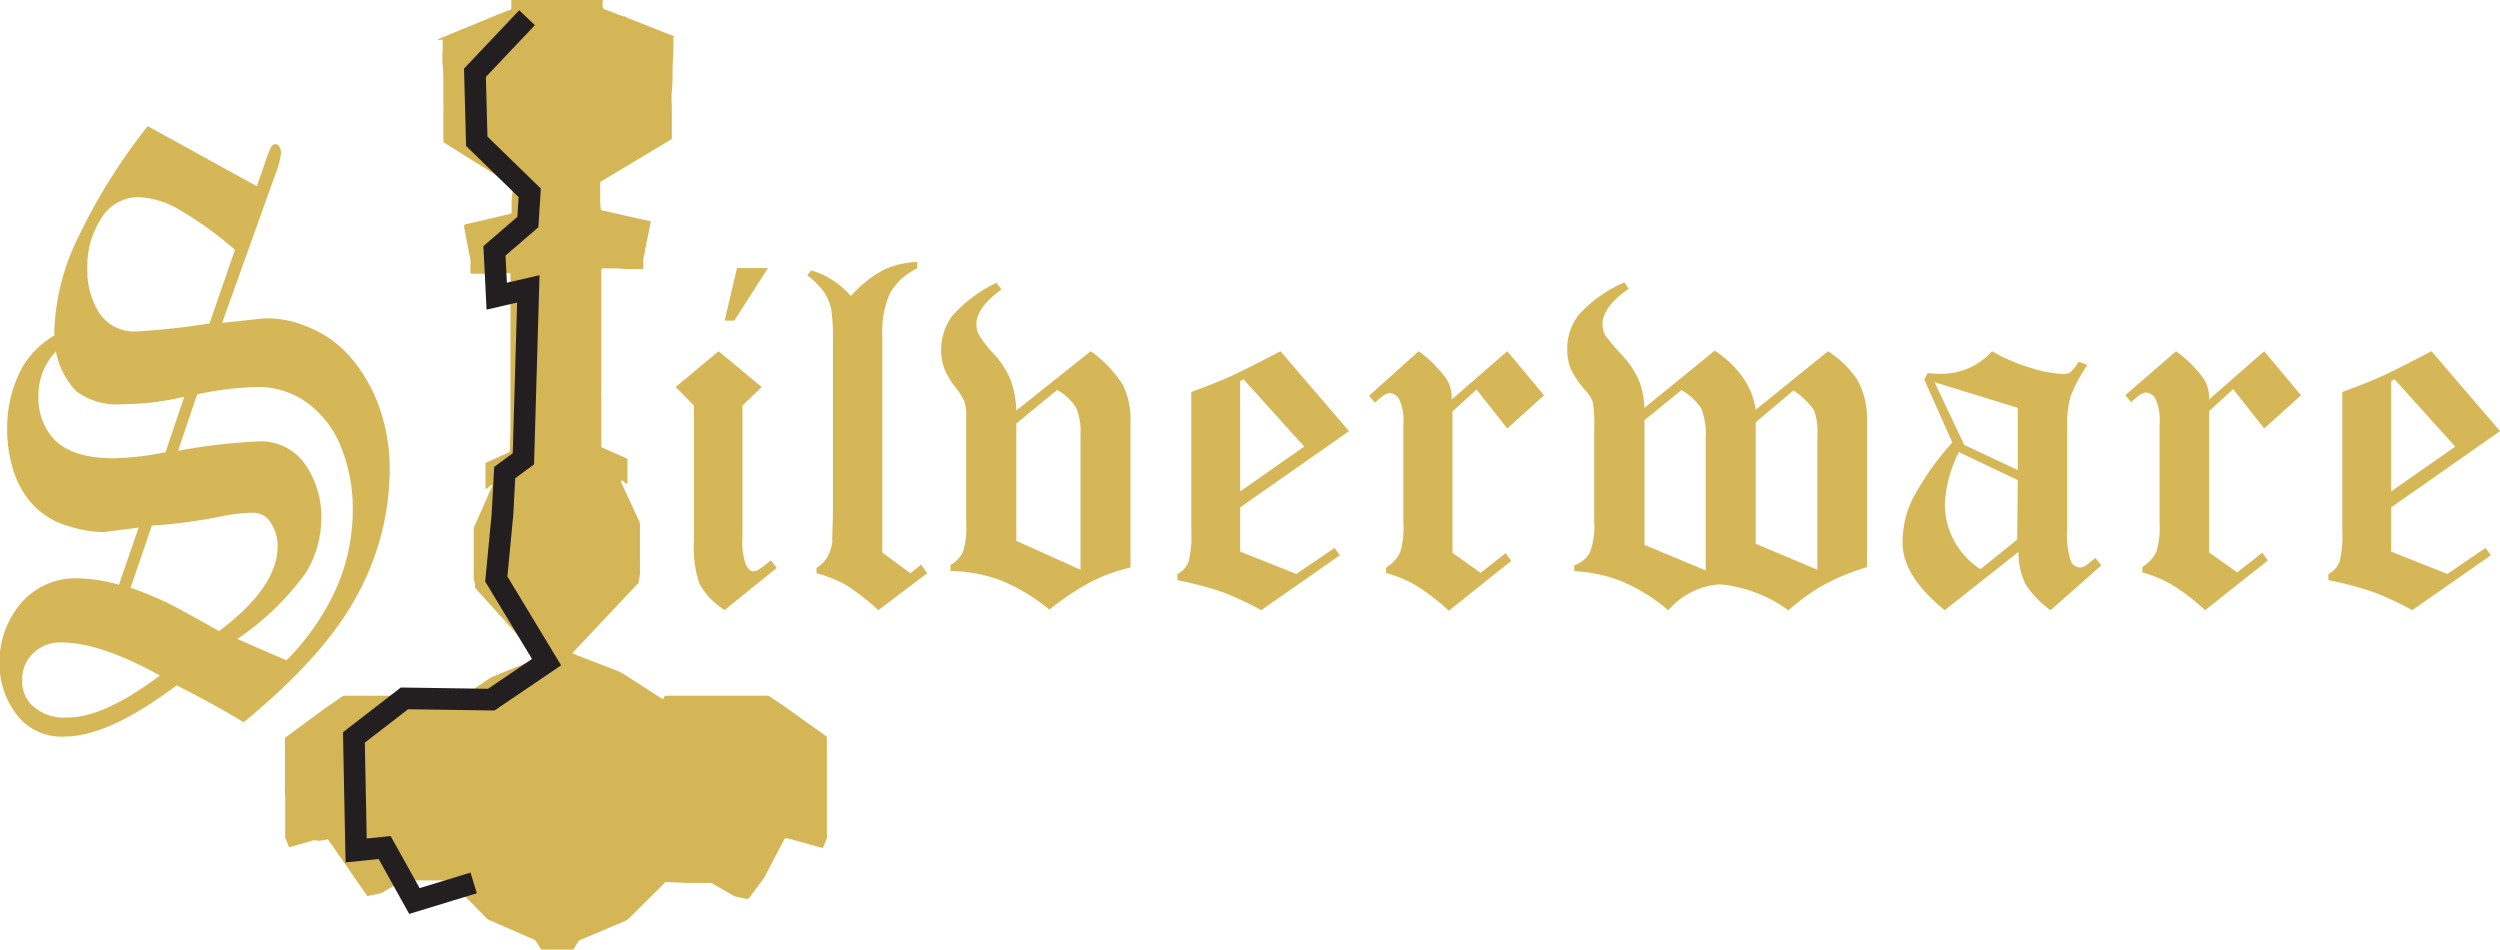 <svg id="Layer_1" data-name="Layer 1" xmlns="http://www.w3.org/2000/svg" viewBox="0 0 178.02 67.62"><defs><style>.cls-1{fill:#d6b757;}.cls-2{fill:#d5b657;}.cls-3{fill:none;stroke:#231f20;stroke-miterlimit:10;stroke-width:1.54px;}</style></defs><title>Untitled-3</title><path class="cls-1" d="M537.5,272.47l7.77,4.28.58-1.67a7.73,7.73,0,0,1,.44-1.12.37.37,0,0,1,.3-.21.33.33,0,0,1,.29.2.89.89,0,0,1,.11.45,6,6,0,0,1-.43,1.58l-3.76,10.5,3-.32a7.36,7.36,0,0,1,3.13.62A7.81,7.81,0,0,1,552,289a11.12,11.12,0,0,1,2,3.52,13.09,13.09,0,0,1,.73,4.47,18.69,18.69,0,0,1-2.28,8.81q-2.28,4.33-8.12,9.12-2.05-1.25-4.77-2.63-4.85,3.65-8,3.65a4,4,0,0,1-3.42-1.6,6,6,0,0,1-1.2-3.7,6.52,6.52,0,0,1,1.45-4.1,5.11,5.11,0,0,1,4.29-1.86,10.86,10.86,0,0,1,2.77.45l1.4-4.07-2.52.32a8.28,8.28,0,0,1-2.41-.41,5.58,5.58,0,0,1-2.49-1.43,6.25,6.25,0,0,1-1.46-2.44,9.53,9.53,0,0,1-.48-3,9.09,9.09,0,0,1,1.09-4.48,6.37,6.37,0,0,1,2.27-2.24l0-.34a16.06,16.06,0,0,1,1.42-6.06A41.6,41.6,0,0,1,537.5,272.47Zm.87,39.12q-4.29-2.36-7-2.35a2.73,2.73,0,0,0-2.24,1,2.52,2.52,0,0,0-.57,1.67,2.39,2.39,0,0,0,.57,1.67,3.28,3.28,0,0,0,2.6,1Q534.32,314.63,538.37,311.59Zm1.73-19.85a18.94,18.94,0,0,1-4.35.53,4.86,4.86,0,0,1-3.33-.91,5.64,5.64,0,0,1-1.46-2.84,4.51,4.51,0,0,0-1.24,3.24,4.31,4.31,0,0,0,1,2.89q1.27,1.47,4.36,1.47a20.26,20.26,0,0,0,3.69-.43Zm3.61-10.46a25.18,25.18,0,0,0-4.21-3,6.16,6.16,0,0,0-2.67-.75,3.06,3.06,0,0,0-2.63,1.5,6.14,6.14,0,0,0-1,3.52,5.67,5.67,0,0,0,.87,3.26,3,3,0,0,0,2.63,1.28,50.49,50.49,0,0,0,5.2-.57Zm-7.43,24.06a28,28,0,0,1,2.65,1.09q1,.5,3.65,2,4.17-3.13,4.17-6.06a2.94,2.94,0,0,0-.49-1.65A1.44,1.44,0,0,0,545,300a12.22,12.22,0,0,0-2.27.26,37,37,0,0,1-4.94.66Zm3.38-9.75a42.19,42.19,0,0,1,5.71-.67,3.84,3.84,0,0,1,3.34,1.63,6.6,6.6,0,0,1,1.15,3.91,7.4,7.4,0,0,1-1.13,3.86,19.47,19.47,0,0,1-4.85,4.67l3.5,1.52a17.5,17.5,0,0,0,3.49-5,13.91,13.91,0,0,0,1.23-5.88,11.56,11.56,0,0,0-.77-4.13,7.12,7.12,0,0,0-2.36-3.24,5.9,5.9,0,0,0-3.66-1.21,22.7,22.7,0,0,0-4.29.52Z" transform="translate(-526.98 -263.49)"/><path class="cls-1" d="M578.15,288.5l3.07,2.55-1.37,1.32v9.41a4.75,4.75,0,0,0,.25,1.94q.25.45.52.45a.7.7,0,0,0,.34-.09,8.25,8.25,0,0,0,.91-.69l.42.54-3.71,3a5.21,5.21,0,0,1-1.79-1.86,8.12,8.12,0,0,1-.4-3.05v-9.65l-1.3-1.32Zm1.31-5.92h2.2l-2.39,3.74h-.69Z" transform="translate(-526.98 -263.49)"/><path class="cls-1" d="M592.3,282.15v.45a4.41,4.41,0,0,0-1.93,1.74,6.74,6.74,0,0,0-.56,3.12v15.38l2,1.47.76-.62.43.62-3.47,2.63a17.71,17.71,0,0,0-2.35-1.82,9.16,9.16,0,0,0-2.06-.81v-.38a2.16,2.16,0,0,0,.75-.74,3,3,0,0,0,.37-1.06q0-.21.05-2.08V287.71a13.24,13.24,0,0,0-.12-2.19,3.35,3.35,0,0,0-.48-1.18,5.72,5.72,0,0,0-1.23-1.25l.28-.35a6,6,0,0,1,2.83,1.83,8.56,8.56,0,0,1,2.34-1.87A6,6,0,0,1,592.3,282.15Z" transform="translate(-526.98 -263.49)"/><path class="cls-1" d="M599.35,292.72l5.3-4.22a8.62,8.62,0,0,1,2.29,2.4,5.6,5.6,0,0,1,.54,2.62V303.9a12.46,12.46,0,0,0-2.77,1,18.36,18.36,0,0,0-3,2,13.62,13.62,0,0,0-3.48-2.09,10.79,10.79,0,0,0-3.57-.66v-.43a2.12,2.12,0,0,0,.89-.93,5.67,5.67,0,0,0,.23-2V293.1a3,3,0,0,0-.12-1,4.85,4.85,0,0,0-.68-1.08,5.36,5.36,0,0,1-.77-1.32,4.07,4.07,0,0,1,.61-3.76,10.11,10.11,0,0,1,3.11-2.31l.36.47q-1.78,1.3-1.78,2.47a1.51,1.51,0,0,0,.17.74,7.08,7.08,0,0,0,1,1.31,6.31,6.31,0,0,1,1.24,1.87A6.86,6.86,0,0,1,599.35,292.72Zm0,.93V302l4.57,2.06v-9.68a4.24,4.24,0,0,0-.32-1.87,3.61,3.61,0,0,0-1.35-1.25Z" transform="translate(-526.98 -263.49)"/><path class="cls-1" d="M618.16,288.5l4.88,5.69-7.75,5.43v3.15l4,1.59,2.72-1.85.38.52-5.6,3.91a22.24,22.24,0,0,0-2.82-1.31,25.46,25.46,0,0,0-3.15-.83v-.43a1.75,1.75,0,0,0,.79-.86,7.55,7.55,0,0,0,.2-2.21v-9.9q1.63-.59,2.7-1.07Q615.29,290,618.16,288.5Zm-2.63,2-.24.12v7.86l4.56-3.19Z" transform="translate(-526.98 -263.49)"/><path class="cls-1" d="M634.31,288.5l2.62,3.14L634.31,294l-2.19-2.77-1.71,1.56v10.07l2,1.42,1.78-1.4.4.55-4.44,3.55a15.46,15.46,0,0,0-2.37-1.82,8.85,8.85,0,0,0-2.1-.87v-.38a2.75,2.75,0,0,0,1-1.08,6.14,6.14,0,0,0,.23-2.08v-7.06a3.54,3.54,0,0,0-.3-1.77.82.82,0,0,0-.65-.44q-.39,0-1.07.69l-.42-.5L628,288.5a8.74,8.74,0,0,1,2,2,2.56,2.56,0,0,1,.35,1.44Z" transform="translate(-526.98 -263.49)"/><path class="cls-1" d="M652,292.67l5.15-4.17a7,7,0,0,1,2.1,2.06,5.69,5.69,0,0,1,.68,2.82v10.49a16.62,16.62,0,0,0-3.07,1.26,14.61,14.61,0,0,0-2.53,1.82,9.77,9.77,0,0,0-4.88-1.85,5.26,5.26,0,0,0-3.67,1.85,12.73,12.73,0,0,0-3.28-2.05,10.71,10.71,0,0,0-3.42-.74v-.41a2.07,2.07,0,0,0,1.1-.89,5.31,5.31,0,0,0,.32-2.26V294a10.27,10.27,0,0,0-.1-1.88,2.58,2.58,0,0,0-.56-.87,6.08,6.08,0,0,1-1-1.48,3.6,3.6,0,0,1-.26-1.41,3.91,3.91,0,0,1,.9-2.55,9.51,9.51,0,0,1,3.17-2.21l.31.45q-1.87,1.3-1.87,2.53a1.67,1.67,0,0,0,.21.81,17.48,17.48,0,0,0,1.26,1.47,6.15,6.15,0,0,1,1.19,1.89,6.47,6.47,0,0,1,.33,1.78l5-4.07a7.26,7.26,0,0,1,2,1.9A5.25,5.25,0,0,1,652,292.67Zm-7.92.74v8.88l4.36,1.82v-9.43a5,5,0,0,0-.31-2.09,4,4,0,0,0-1.42-1.32Zm7.92.15v8.65l4.39,1.85v-9.62a4.2,4.2,0,0,0-.25-1.76,5.69,5.69,0,0,0-1.45-1.39Z" transform="translate(-526.98 -263.49)"/><path class="cls-1" d="M675,289.24l.62.24a10.93,10.93,0,0,0-1.19,2.22,7,7,0,0,0-.25,2.08v7.37a6,6,0,0,0,.26,2.29.74.74,0,0,0,.62.46.9.9,0,0,0,.39-.1q.13-.08.74-.59l.42.54L673,306.94a6.72,6.72,0,0,1-1.79-1.86,5.2,5.2,0,0,1-.5-2.29l-5.25,4.15q-3-2.43-3-4.78a7,7,0,0,1,.64-3A19.69,19.69,0,0,1,666,295L664,290.51l.24-.45q.67.05,1,.05a4.85,4.85,0,0,0,3.59-1.61,12.5,12.5,0,0,0,2.75,1.18,8.73,8.73,0,0,0,2.29.44,1,1,0,0,0,.55-.13A3.63,3.63,0,0,0,675,289.24Zm-4.34,3.29-5.92-1.82,2.11,4.46,3.81,1.79Zm0,5.15-4.19-2a9.12,9.12,0,0,0-1,3.71,5.48,5.48,0,0,0,2.54,4.63l2.61-2.11Z" transform="translate(-526.98 -263.49)"/><path class="cls-1" d="M688.21,288.5l2.62,3.14L688.21,294,686,291.2l-1.71,1.56v10.07l2,1.42,1.78-1.4.4.55L684,306.94a15.46,15.46,0,0,0-2.37-1.82,8.85,8.85,0,0,0-2.1-.87v-.38a2.75,2.75,0,0,0,1-1.08,6.14,6.14,0,0,0,.23-2.08v-7.06a3.54,3.54,0,0,0-.3-1.77.82.82,0,0,0-.65-.44q-.39,0-1.07.69l-.42-.5,3.61-3.13a8.74,8.74,0,0,1,2,2,2.56,2.56,0,0,1,.35,1.44Z" transform="translate(-526.98 -263.49)"/><path class="cls-1" d="M700.12,288.5l4.88,5.69-7.75,5.43v3.15l4,1.59,2.72-1.85.38.52-5.6,3.91a22.24,22.24,0,0,0-2.82-1.31,25.46,25.46,0,0,0-3.15-.83v-.43a1.75,1.75,0,0,0,.79-.86,7.55,7.55,0,0,0,.2-2.21v-9.9q1.63-.59,2.7-1.07Q697.25,290,700.12,288.5Zm-2.63,2-.24.12v7.86l4.56-3.19Z" transform="translate(-526.98 -263.49)"/><path class="cls-2" d="M547.27,319.59c0-.87,0-1.76,0-2.66,0-.27,0-.55,0-.82a.16.16,0,0,1,.07-.13l.24-.18,2.16-1.59c.53-.39,1.07-.75,1.62-1.13l.08-.05a.2.2,0,0,1,.11,0h.68l.56,0,.54,0c.24,0,.49,0,.73,0h.51c.24,0,.47,0,.71,0h.46c.26,0,.52,0,.78,0h0c.59,0,1.19,0,1.78.05.38,0,.28,0,.43.26l.16.33a.11.11,0,0,0,.13,0l.14-.08,1-.66,1.69-1.14a1.46,1.46,0,0,1,.27-.14l2.23-.91.86-.35.06,0a0,0,0,0,0,0-.05l0-.05-3.71-4.11-.66-.73-.09-.1a.25.25,0,0,1,0-.1c0-.2-.07-.4-.1-.6a2.61,2.61,0,0,1,0-.29c0-.17,0-.34,0-.51,0-.84,0-1.67,0-2.51,0,0,0-.06,0-.08a.6.6,0,0,1,.06-.31l.54-1.22.73-1.65s0,0,0-.06,0,0-.06,0l-.33.25s-.06.06-.1,0,0-.07,0-.11a1.47,1.47,0,0,1,0-.15q0-.41,0-.82c0-.17,0-.34,0-.51s0-.1,0-.15a.08.08,0,0,1,0-.07l.15-.07,1.36-.62.15-.07a.1.1,0,0,0,.07-.08s0,0,0,0c0-.57.05-1.14.05-1.71,0-.18,0-.35,0-.53s0-.45,0-.67,0-.55,0-.82,0-.45,0-.67,0-.56,0-.84,0-.46,0-.7,0-.55,0-.82,0-.48,0-.72,0-.53,0-.8,0-.46,0-.7,0-.55,0-.82,0-.46,0-.7,0-.55,0-.82,0-.46,0-.7,0-.32,0-.48,0-.08,0-.13a.06.06,0,0,0-.06-.06h-.46l-1,.05-.37,0h-.15c-.21,0-.42,0-.63,0h-.12a.07.07,0,0,1-.06-.06s0-.07,0-.11,0-.27,0-.4a1.37,1.37,0,0,0,0-.36c0-.2-.08-.4-.11-.6l-.13-.69-.12-.64-.08-.39s0-.1,0-.15,0-.11.11-.13l.92-.2,1.76-.42.49-.12a.1.1,0,0,0,.09-.09c0-.14,0-.28,0-.42,0-.34,0-.69.07-1,0-.14,0-.28,0-.42a.13.13,0,0,0-.07-.13l-.77-.48-1.86-1.16-2-1.25-.14-.09a.16.16,0,0,1-.09-.14c0-.18,0-.37,0-.55s0-.59,0-.88,0-.56,0-.84a4.75,4.75,0,0,0,0-.55,1.62,1.62,0,0,1,0-.19c0-.31,0-.62,0-.93,0-.5,0-1-.05-1.5s0-.9,0-1.35c0-.12,0-.24,0-.36s0-.07-.1-.06a1.15,1.15,0,0,1-.29,0h0s0,0,0,0l.19-.09,1.52-.63,2.12-.87a1.76,1.76,0,0,0,.41-.19l0,0a3.65,3.65,0,0,0,.58-.21,2.54,2.54,0,0,1,.4-.14s.06,0,.06-.08a.8.8,0,0,1,0-.19.74.74,0,0,0,0-.19c0-.06,0-.11,0-.17s0-.13,0-.19,0,0,0-.06a.07.07,0,0,1,.06-.06h6.45l0,0a.16.16,0,0,1,0,.06c0,.1,0,.2,0,.3a.43.43,0,0,0,0,.25s0,0,0,0,0,.08,0,.12a.14.14,0,0,0,.11.16l.29.11.84.33c.09,0,.16.1.27.07a.1.1,0,0,1,.06,0,1.27,1.27,0,0,0,.33.17l1.4.55,1.62.64.24.1v0s0,0,0,0H575a.07.07,0,0,0-.07.05s0,.08,0,.13,0,.35,0,.53c0,.61-.06,1.22-.06,1.83,0,.44,0,.89-.05,1.33s0,.91,0,1.37,0,.93,0,1.39c0,.2,0,.39,0,.59a.13.13,0,0,1-.07.1l-.9.54-3.95,2.37-.1.06a.13.13,0,0,0-.08.12c0,.18,0,.37,0,.55s0,.36,0,.55,0,.52.05.78a.09.09,0,0,0,.07.08l.07,0,1.7.39.87.2.76.15c.06,0,.08,0,.07.09l-.1.52-.13.64-.18.89c0,.19-.08.37-.11.56a1,1,0,0,0,0,.19c0,.15,0,.3,0,.44a.38.38,0,0,1,0,.1s0,0,0,0h0l-.61,0H572c-.33,0-.67,0-1-.05l-.44,0-.68,0a.08.08,0,0,0-.08.07c0,.11,0,.22,0,.34s0,.18,0,.27c0,.27,0,.55,0,.82s0,.28,0,.42,0,.13,0,.19c0,.28,0,.56,0,.84s0,.29,0,.44,0,.13,0,.19c0,.27,0,.55,0,.82s0,.28,0,.42,0,.1,0,.15c0,.25,0,.51,0,.76a4.83,4.83,0,0,0,0,.55,1.65,1.65,0,0,1,0,.19c0,.27,0,.55,0,.82s0,.39,0,.59,0,.51,0,.76a4.62,4.62,0,0,0,0,.55,1.4,1.4,0,0,1,0,.17c0,.27,0,.55,0,.82s0,.38,0,.57,0,.46,0,.7,0,.45,0,.67,0,.24,0,.36,0,.13,0,.19a.09.09,0,0,0,.06.09l.24.11,1.35.59.15.07a.1.1,0,0,1,.06.09s0,.06,0,.08q0,.78,0,1.56a.28.28,0,0,1,0,.08h0l-.06,0-.32-.23-.08,0h0v0a.52.52,0,0,0,0,.1l.7,1.51.59,1.27a.61.61,0,0,1,.06.27c0,1,0,2,0,3a3.48,3.48,0,0,1,0,.44c0,.2-.06.39-.09.58a.18.18,0,0,1,0,.1l-.28.3-2.67,2.83-1.67,1.77-.07.09a0,0,0,0,0,0,.05l.15.07,2.94,1.14a3.34,3.34,0,0,1,.63.32l2.54,1.64.16.09h0l.1-.19a.12.12,0,0,1,.1-.06h.46c.25,0,.5,0,.76,0h.51c.24,0,.47,0,.71,0s.37,0,.56,0,.47,0,.71,0,.37,0,.56,0,.47,0,.71,0h.46l.83,0c.29,0,.59,0,.88,0a.26.26,0,0,1,.16,0l.66.44c.64.42,1.25.88,1.87,1.32l1.41,1,.22.17a.12.12,0,0,1,0,.07c0,.13,0,.25,0,.38,0,.91,0,1.83,0,2.74,0,1.12,0,2.23,0,3.35,0,.15,0,.29,0,.44a.56.56,0,0,1,0,.25l-.25.6c0,.07-.07.08-.15.06l-.79-.22-1.62-.45-.09,0-.07,0-.06.07L581.39,326l-1,1.35-.07.09a.13.13,0,0,1-.12.05h-.07l-.69-.14a.87.87,0,0,1-.26-.1l-1.34-.77a.55.55,0,0,0-.43-.12c-.21,0-.42,0-.63,0h-.29l-.56,0-1.46-.06a.21.21,0,0,0-.17.06l-.29.29-.88.88-1.33,1.32,0,0a1,1,0,0,1-.38.25l-2.5,1.06-.59.25a.36.36,0,0,0-.19.16l-.27.43-.07.11a.09.09,0,0,1-.08,0h-.27l-.44,0-.39,0-.37,0a3.45,3.45,0,0,0-.44,0h0c-.33,0-.26,0-.41-.19l-.24-.39a.34.34,0,0,0-.17-.14l-1.33-.58-1.79-.78a.81.81,0,0,1-.27-.18l-2.1-2.14-.46-.47a.18.18,0,0,0-.15-.06h-.22a4.84,4.84,0,0,1-.51,0l-.49,0-.37,0-.51,0h-.37l-.63,0a.26.26,0,0,0-.11,0l-.14.08-1.31.77a.79.79,0,0,1-.27.1l-.73.15a.1.1,0,0,1-.1,0l-.22-.31-2.41-3.47v0c-.23-.3-.09-.26-.51-.17l-.1,0a.61.61,0,0,1-.4,0,.28.28,0,0,0-.19,0l-1.41.4-.23.07a.09.09,0,0,1-.12-.05l-.25-.62a.54.54,0,0,1,0-.14,1.16,1.16,0,0,1,0-.13q0-1.38,0-2.76C547.25,320,547.26,319.82,547.27,319.59Z" transform="translate(-526.98 -263.49)"/><polyline class="cls-3" points="37.53 1.26 33.82 5.18 33.95 10.06 37.72 13.73 37.59 15.81 35.21 17.86 35.37 21.09 37.62 20.57 37.27 32.67 35.94 33.65 35.78 36.62 35.34 41.23 38.92 47.15 34.98 49.82 28.8 49.73 25.2 52.51 25.36 60.56 27.39 60.35 29.51 64.16 33.73 62.87"/></svg>